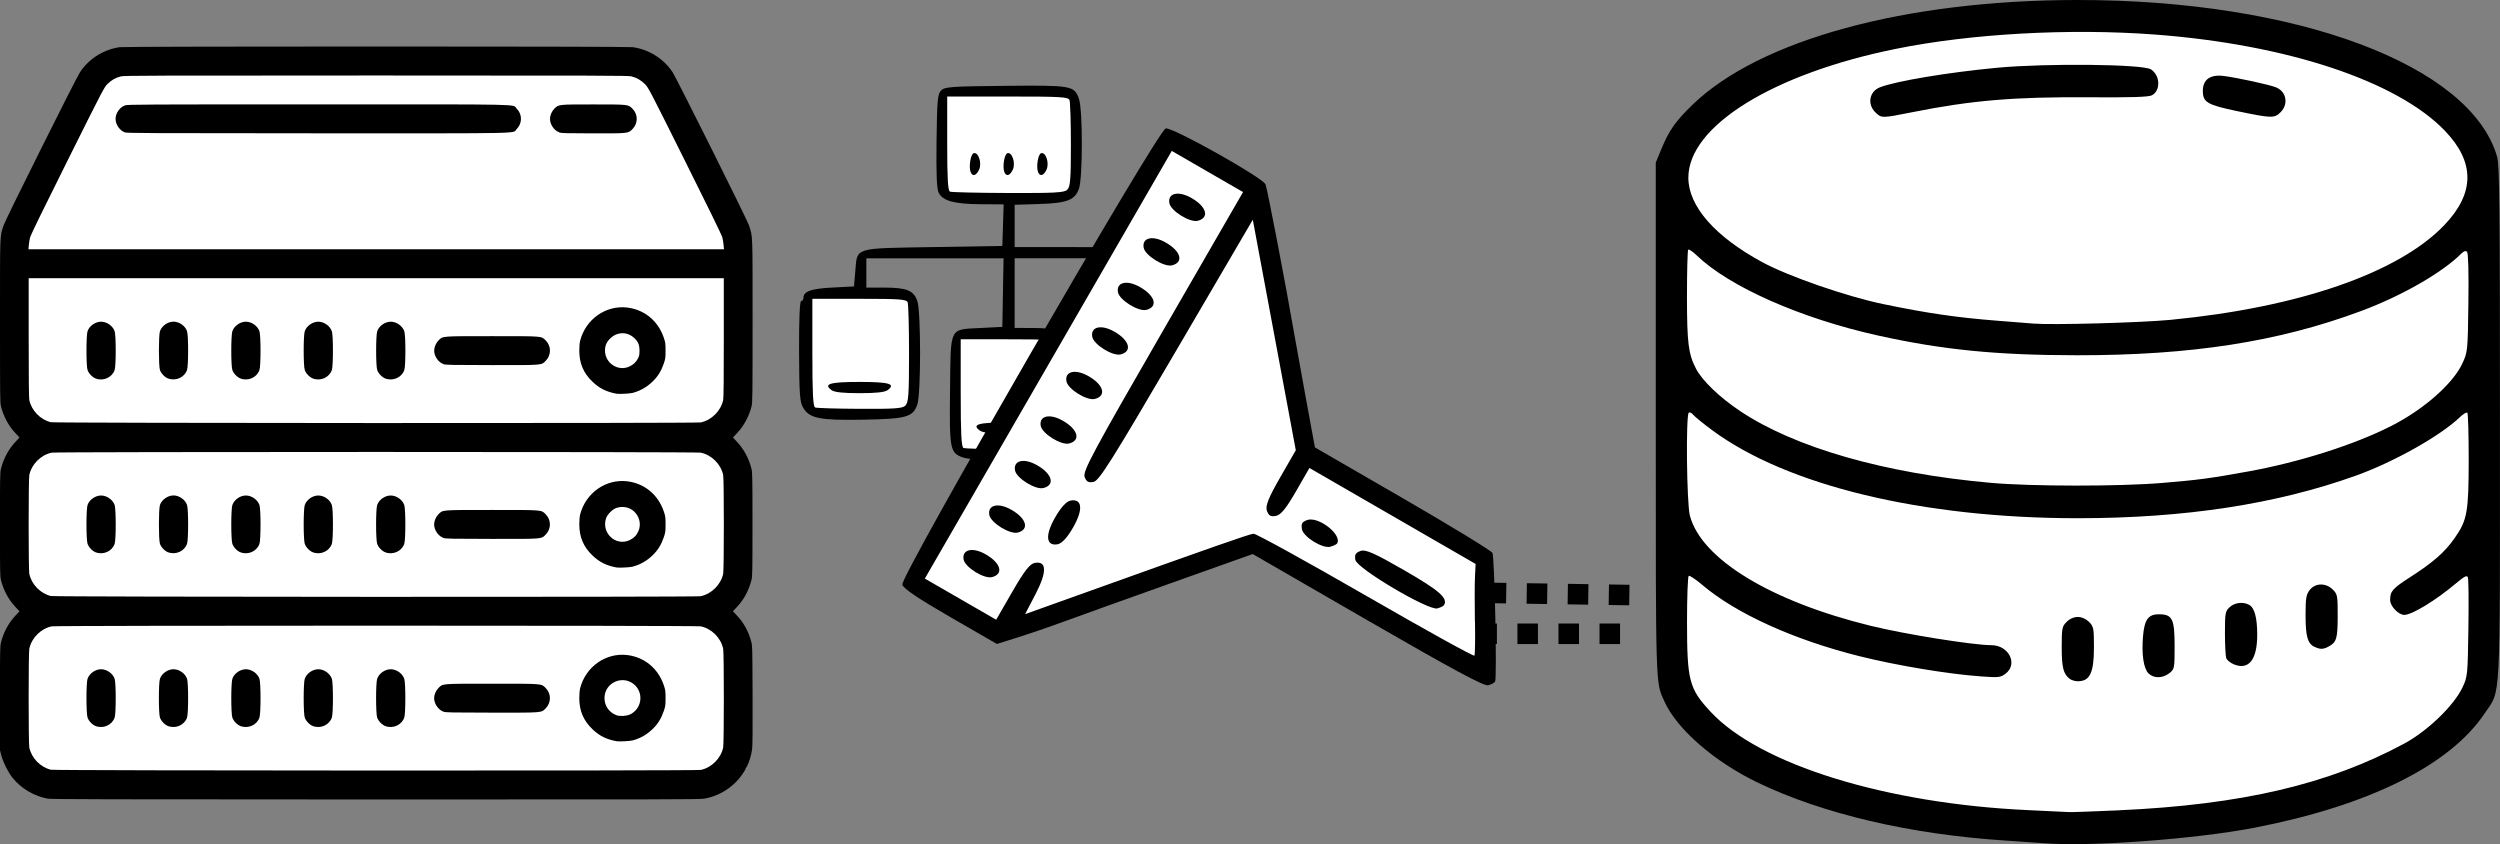 <?xml version="1.0" encoding="UTF-8" standalone="no"?>
<!-- Created with Inkscape (http://www.inkscape.org/) -->

<svg
   xmlns:dc="http://purl.org/dc/elements/1.1/"
   xmlns:cc="http://creativecommons.org/ns#"
   xmlns:rdf="http://www.w3.org/1999/02/22-rdf-syntax-ns#"
   xmlns:svg="http://www.w3.org/2000/svg"
   xmlns="http://www.w3.org/2000/svg"
   xmlns:sodipodi="http://sodipodi.sourceforge.net/DTD/sodipodi-0.dtd"
   xmlns:inkscape="http://www.inkscape.org/namespaces/inkscape"
   width="48.719mm"
   height="16.45mm"
   viewBox="0 0 48.719 16.45"
   version="1.1"
   id="svg6324"
   sodipodi:docname="mbuto.svg"
   inkscape:version="0.92.5 (2060ec1f9f, 2020-04-08)">
  <rect x="0" y="0" width="48.719" height="16.45" fill="#808080" stroke="none"/>
  <defs
     id="defs6318">
    <clipPath
       clipPathUnits="userSpaceOnUse"
       id="clipPath5849">
      <path
         style="fill:none;stroke:#000000;stroke-width:0.1;stroke-linecap:butt;stroke-linejoin:miter;stroke-miterlimit:4;stroke-dasharray:none;stroke-opacity:1"
         d="m 101.763,185.047 -1.303,-0.017 -2.372,4.109 0.05,2.522 -1.503,1.854 -2.506,0.986 -0.234,-0.919 7.066,-12.729 1.153,-1.42 0.668,0.367 -0.067,3.207 z"
         id="path5851"
         inkscape:connector-curvature="0" />
    </clipPath>
    <clipPath
       clipPathUnits="userSpaceOnUse"
       id="clipPath5819">
      <path
         style="fill:none;stroke:#000000;stroke-width:0.265px;stroke-linecap:butt;stroke-linejoin:miter;stroke-opacity:1"
         d="m 85.125,161.093 -3.341,5.813 0.334,2.472 6.615,-0.167 -0.033,-6.414 -1.804,-1.57 z"
         id="path5821"
         inkscape:connector-curvature="0" />
    </clipPath>
    <clipPath
       clipPathUnits="userSpaceOnUse"
       id="clipPath5831">
      <path
         style="fill:none;stroke:#000000;stroke-width:0.265px;stroke-linecap:butt;stroke-linejoin:miter;stroke-opacity:1"
         d="m 85.393,160.693 -3.307,5.913 -5.279,-1.27 2.038,-8.586 5.312,1.503 z"
         id="path5833"
         inkscape:connector-curvature="0" />
    </clipPath>
    <clipPath
       clipPathUnits="userSpaceOnUse"
       id="clipPath5686">
      <path
         inkscape:connector-curvature="0"
         id="path5688"
         d="m 81.737,161.661 -3.118,5.457 -3.614,-1.228 0.165,-3.095 2.244,-1.299 0.307,-2.646 3.449,0.378 -0.071,2.669 z"
         style="fill:none;stroke:#000000;stroke-width:0.265px;stroke-linecap:butt;stroke-linejoin:miter;stroke-opacity:1"
         sodipodi:nodetypes="ccccccccc" />
    </clipPath>
    <clipPath
       clipPathUnits="userSpaceOnUse"
       id="clipPath5831-6">
      <path
         style="fill:none;stroke:#000000;stroke-width:0.265px;stroke-linecap:butt;stroke-linejoin:miter;stroke-opacity:1"
         d="m 85.393,160.693 -3.307,5.913 -5.279,-1.27 2.038,-8.586 5.312,1.503 z"
         id="path5833-2"
         inkscape:connector-curvature="0" />
    </clipPath>
  </defs>
  <sodipodi:namedview
     id="base"
     pagecolor="#ffffff"
     bordercolor="#666666"
     borderopacity="1.0"
     inkscape:pageopacity="0.0"
     inkscape:pageshadow="2"
     inkscape:zoom="3.959798"
     inkscape:cx="101.45203"
     inkscape:cy="20.15353"
     inkscape:document-units="mm"
     inkscape:current-layer="layer1"
     showgrid="false"
     inkscape:window-width="1115"
     inkscape:window-height="1040"
     inkscape:window-x="801"
     inkscape:window-y="38"
     inkscape:window-maximized="0"
     inkscape:snap-global="false"
     inkscape:snap-bbox="false"
     inkscape:snap-to-guides="true"
     inkscape:snap-page="true"
     inkscape:pagecheckerboard="true"
     fit-margin-top="0"
     fit-margin-left="0"
     fit-margin-right="0"
     fit-margin-bottom="0" />
  <g
     inkscape:label="Layer 1"
     inkscape:groupmode="layer"
     id="layer1"
     transform="translate(-0.029,0.01)">
    <g
       id="g7381">
      <path
         sodipodi:nodetypes="ccccccc"
         inkscape:connector-curvature="0"
         id="path6960"
         d="m 18.662,6.494 h 1.937 l 0.059,0.154 c -0.39,0.457 -1.205,1.865 -1.448,2.195 l -0.407,-0.069 -0.142,-0.094 z"
         style="fill:#ffffff;stroke:none;stroke-width:0.265px;stroke-linecap:butt;stroke-linejoin:miter;stroke-opacity:1" />
      <path
         inkscape:connector-curvature="0"
         id="path6958"
         d="m 15.792,5.703 1.819,-0.035 0.189,0.165 v 2.02 l -0.236,0.118 -1.677,0.024 -0.213,-0.248 0.047,-1.902 z"
         style="fill:#ffffff;stroke:none;stroke-width:0.265px;stroke-linecap:butt;stroke-linejoin:miter;stroke-opacity:1" />
      <path
         inkscape:connector-curvature="0"
         id="path6956"
         d="m 18.426,1.757 1.228,-0.035 1.228,0.071 0.047,0.957 -0.047,0.98 -1.193,0.071 -1.252,-0.035 -0.094,-0.945 0.024,-0.839 z"
         style="fill:#ffffff;stroke:none;stroke-width:0.265px;stroke-linecap:butt;stroke-linejoin:miter;stroke-opacity:1" />
    </g>
    <g
       id="g7397">
      <g
         id="g7203">
        <path
           style="fill:#ffffff;stroke:none;stroke-width:0.265px;stroke-linecap:butt;stroke-linejoin:miter;stroke-opacity:1"
           d="m 2.326,1.302 10.357,-0.017 1.888,3.391 -0.067,3.324 -0.451,0.601 0.551,0.518 -0.067,2.288 -0.384,0.501 c 0,0 0.418,0.852 0.418,0.752 0,-0.1 0,2.305 0,2.305 l -0.869,0.334 -12.695,0.084 -0.568,-0.752 -0.017,-2.088 0.451,-0.585 -0.384,-0.651 0.033,-2.355 0.334,-0.451 -0.501,-0.718 0.084,-3.157 L 1.958,1.536 Z"
           id="path6850"
           inkscape:connector-curvature="0" />
      </g>
      <path
         inkscape:connector-curvature="0"
         id="path5696"
         d="M 0.96,15.554 C 0.696,15.507 0.438,15.354 0.275,15.149 0.185,15.036 0.089,14.844 0.054,14.708 l -0.026,-0.102 V 13.596 c 0,-0.922 0.002,-1.017 0.02,-1.086 0.052,-0.202 0.146,-0.377 0.28,-0.521 l 0.081,-0.086 -0.081,-0.086 C 0.195,11.673 0.1,11.498 0.048,11.296 c -0.018,-0.069 -0.02,-0.165 -0.02,-1.086 0,-0.922 0.002,-1.017 0.02,-1.086 C 0.1,8.921 0.195,8.746 0.329,8.602 L 0.409,8.516 0.329,8.43 C 0.195,8.287 0.1,8.111 0.048,7.909 0.03,7.839 0.029,7.715 0.029,6.247 c 0,-1.751 -0.004,-1.638 0.071,-1.868 0.037,-0.112 1.404,-2.854 1.487,-2.98 0.172,-0.263 0.462,-0.446 0.778,-0.49 0.124,-0.017 9.87,-0.017 9.994,0 0.316,0.044 0.606,0.227 0.778,0.49 0.082,0.126 1.45,2.868 1.487,2.98 0.075,0.23 0.071,0.117 0.071,1.868 0,1.468 -0.002,1.592 -0.02,1.662 C 14.622,8.111 14.527,8.287 14.393,8.43 l -0.081,0.086 0.081,0.086 c 0.134,0.144 0.228,0.319 0.28,0.521 0.018,0.069 0.02,0.165 0.02,1.086 0,0.922 -0.002,1.017 -0.02,1.086 -0.052,0.202 -0.146,0.377 -0.28,0.521 l -0.081,0.086 0.076,0.081 c 0.133,0.141 0.223,0.303 0.279,0.504 0.024,0.085 0.024,0.102 0.028,1.046 0.003,0.656 -2.48e-4,0.989 -0.009,1.054 -0.064,0.488 -0.444,0.881 -0.933,0.967 -0.086,0.015 -0.829,0.017 -6.404,0.016 -5.25,-8.5e-4 -6.32,-0.004 -6.391,-0.016 z m 12.725,-0.56 c 0.211,-0.044 0.393,-0.226 0.437,-0.437 0.017,-0.083 0.017,-1.84 0,-1.924 -0.044,-0.212 -0.225,-0.393 -0.437,-0.437 -0.085,-0.018 -12.563,-0.018 -12.648,0 -0.212,0.044 -0.393,0.225 -0.437,0.437 -0.017,0.083 -0.017,1.84 0,1.924 0.043,0.206 0.216,0.384 0.42,0.433 0.079,0.019 12.572,0.023 12.664,0.004 z m -1.639,-0.559 c -0.198,-0.036 -0.333,-0.103 -0.47,-0.233 -0.176,-0.168 -0.258,-0.36 -0.258,-0.607 0,-0.073 0.007,-0.156 0.016,-0.191 0.108,-0.423 0.504,-0.701 0.924,-0.648 0.331,0.042 0.594,0.259 0.705,0.582 0.033,0.097 0.036,0.115 0.036,0.257 0,0.142 -0.003,0.16 -0.036,0.256 -0.049,0.143 -0.116,0.25 -0.218,0.348 -0.115,0.11 -0.237,0.179 -0.388,0.22 -0.049,0.013 -0.264,0.025 -0.31,0.016 z m 0.265,-0.524 c 0.217,-0.106 0.266,-0.394 0.096,-0.564 -0.22,-0.22 -0.598,-0.064 -0.598,0.247 0,0.152 0.089,0.279 0.234,0.334 0.066,0.025 0.199,0.017 0.268,-0.017 z M 1.898,14.141 c -0.067,-0.024 -0.139,-0.098 -0.163,-0.167 -0.028,-0.081 -0.028,-0.675 0,-0.756 0.035,-0.104 0.152,-0.186 0.264,-0.186 0.112,0 0.228,0.082 0.264,0.186 0.028,0.081 0.028,0.675 0,0.756 -0.049,0.143 -0.215,0.22 -0.364,0.167 z m 1.411,0 c -0.067,-0.024 -0.139,-0.098 -0.163,-0.167 -0.028,-0.081 -0.028,-0.675 0,-0.756 0.035,-0.104 0.152,-0.186 0.264,-0.186 0.112,0 0.228,0.082 0.264,0.186 0.028,0.081 0.028,0.675 0,0.756 -0.049,0.143 -0.215,0.22 -0.364,0.167 z m 1.411,0 c -0.067,-0.024 -0.139,-0.098 -0.163,-0.167 -0.028,-0.081 -0.028,-0.675 0,-0.756 0.035,-0.104 0.152,-0.186 0.264,-0.186 0.112,0 0.228,0.082 0.264,0.186 0.028,0.081 0.028,0.675 0,0.756 -0.049,0.143 -0.215,0.22 -0.364,0.167 z m 1.411,0 c -0.067,-0.024 -0.139,-0.098 -0.163,-0.167 -0.028,-0.081 -0.028,-0.675 0,-0.756 0.035,-0.104 0.152,-0.186 0.264,-0.186 0.112,0 0.228,0.082 0.264,0.186 0.028,0.081 0.028,0.675 0,0.756 -0.049,0.143 -0.215,0.22 -0.364,0.167 z m 1.411,0 c -0.067,-0.024 -0.139,-0.098 -0.163,-0.167 -0.028,-0.081 -0.028,-0.675 0,-0.756 0.035,-0.104 0.152,-0.186 0.264,-0.186 0.112,0 0.228,0.082 0.264,0.186 0.028,0.081 0.028,0.675 0,0.756 -0.049,0.143 -0.215,0.22 -0.364,0.167 z m 1.129,-0.282 c -0.1,-0.035 -0.182,-0.154 -0.182,-0.263 0,-0.068 0.034,-0.147 0.084,-0.198 0.088,-0.088 0.044,-0.084 1.045,-0.084 1,0 0.957,-0.004 1.045,0.084 0.11,0.11 0.11,0.285 0,0.396 -0.088,0.088 -0.043,0.085 -1.049,0.084 -0.778,-7.8e-4 -0.899,-0.003 -0.942,-0.018 z m 5.014,-2.251 c 0.211,-0.044 0.393,-0.226 0.437,-0.437 0.017,-0.083 0.017,-1.84 0,-1.924 C 14.078,9.036 13.896,8.855 13.685,8.811 13.6,8.793 1.122,8.793 1.037,8.811 0.825,8.855 0.644,9.036 0.6,9.248 c -0.017,0.083 -0.017,1.84 0,1.924 0.043,0.206 0.216,0.384 0.42,0.433 0.079,0.019 12.572,0.023 12.664,0.004 z m -1.639,-0.559 c -0.198,-0.036 -0.333,-0.103 -0.47,-0.233 -0.176,-0.168 -0.258,-0.36 -0.258,-0.607 0,-0.073 0.007,-0.156 0.016,-0.191 0.108,-0.423 0.504,-0.701 0.924,-0.648 0.331,0.042 0.594,0.259 0.705,0.582 0.033,0.097 0.036,0.115 0.036,0.257 0,0.142 -0.003,0.16 -0.036,0.256 -0.049,0.143 -0.116,0.25 -0.218,0.348 -0.115,0.11 -0.237,0.179 -0.388,0.22 -0.049,0.013 -0.264,0.025 -0.31,0.016 z m 0.254,-0.534 c 0.083,-0.04 0.131,-0.089 0.17,-0.175 0.059,-0.129 0.021,-0.29 -0.091,-0.389 -0.09,-0.079 -0.22,-0.103 -0.339,-0.062 -0.076,0.026 -0.175,0.125 -0.2,0.2 -0.098,0.288 0.191,0.555 0.461,0.426 z M 1.898,10.755 C 1.831,10.731 1.759,10.656 1.735,10.588 c -0.028,-0.081 -0.028,-0.675 0,-0.756 0.035,-0.104 0.152,-0.186 0.264,-0.186 0.112,0 0.228,0.082 0.264,0.186 0.028,0.081 0.028,0.675 0,0.756 -0.049,0.143 -0.215,0.22 -0.364,0.167 z m 1.411,0 C 3.242,10.731 3.17,10.656 3.146,10.588 3.119,10.507 3.119,9.912 3.146,9.831 3.182,9.727 3.298,9.645 3.41,9.645 c 0.112,0 0.228,0.082 0.264,0.186 0.028,0.081 0.028,0.675 0,0.756 -0.049,0.143 -0.215,0.22 -0.364,0.167 z m 1.411,0 c -0.067,-0.024 -0.139,-0.098 -0.163,-0.167 -0.028,-0.081 -0.028,-0.675 0,-0.756 0.035,-0.104 0.152,-0.186 0.264,-0.186 0.112,0 0.228,0.082 0.264,0.186 0.028,0.081 0.028,0.675 0,0.756 -0.049,0.143 -0.215,0.22 -0.364,0.167 z m 1.411,0 c -0.067,-0.024 -0.139,-0.098 -0.163,-0.167 -0.028,-0.081 -0.028,-0.675 0,-0.756 0.035,-0.104 0.152,-0.186 0.264,-0.186 0.112,0 0.228,0.082 0.264,0.186 0.028,0.081 0.028,0.675 0,0.756 -0.049,0.143 -0.215,0.22 -0.364,0.167 z m 1.411,0 c -0.067,-0.024 -0.139,-0.098 -0.163,-0.167 -0.028,-0.081 -0.028,-0.675 0,-0.756 0.035,-0.104 0.152,-0.186 0.264,-0.186 0.112,0 0.228,0.082 0.264,0.186 0.028,0.081 0.028,0.675 0,0.756 -0.049,0.143 -0.215,0.22 -0.364,0.167 z m 1.129,-0.282 c -0.1,-0.035 -0.182,-0.154 -0.182,-0.263 0,-0.068 0.034,-0.147 0.084,-0.198 0.088,-0.088 0.044,-0.084 1.045,-0.084 1,0 0.957,-0.004 1.045,0.084 0.11,0.11 0.11,0.285 0,0.396 -0.088,0.088 -0.043,0.085 -1.049,0.084 -0.778,-7.8e-4 -0.899,-0.003 -0.942,-0.018 z m 5.014,-2.251 c 0.211,-0.044 0.393,-0.226 0.437,-0.437 0.009,-0.041 0.012,-0.416 0.012,-1.216 V 5.412 H 7.361 0.588 v 1.157 c 0,0.801 0.004,1.175 0.012,1.216 0.043,0.206 0.216,0.384 0.42,0.433 0.079,0.019 12.572,0.023 12.664,0.004 z M 12.046,7.663 C 11.848,7.627 11.712,7.559 11.576,7.43 11.4,7.262 11.318,7.07 11.318,6.823 c 0,-0.073 0.007,-0.156 0.016,-0.191 0.108,-0.423 0.504,-0.701 0.924,-0.648 0.331,0.042 0.594,0.259 0.705,0.582 0.033,0.097 0.036,0.115 0.036,0.257 0,0.142 -0.003,0.16 -0.036,0.256 -0.049,0.143 -0.116,0.25 -0.218,0.348 -0.115,0.11 -0.237,0.179 -0.388,0.22 -0.049,0.013 -0.264,0.025 -0.31,0.016 z m 0.248,-0.53 c 0.077,-0.036 0.129,-0.084 0.167,-0.157 0.025,-0.048 0.03,-0.071 0.03,-0.152 3.27e-4,-0.117 -0.027,-0.18 -0.11,-0.254 -0.135,-0.121 -0.33,-0.114 -0.461,0.016 -0.072,0.072 -0.101,0.139 -0.101,0.237 -2.14e-4,0.244 0.256,0.412 0.474,0.31 z M 1.898,7.368 C 1.831,7.344 1.759,7.27 1.735,7.201 c -0.028,-0.081 -0.028,-0.675 0,-0.756 0.035,-0.104 0.152,-0.186 0.264,-0.186 0.112,0 0.228,0.082 0.264,0.186 0.028,0.081 0.028,0.675 0,0.756 C 2.213,7.345 2.047,7.421 1.898,7.368 Z m 1.411,0 C 3.242,7.344 3.17,7.27 3.146,7.201 3.119,7.12 3.119,6.526 3.146,6.445 3.182,6.341 3.298,6.258 3.41,6.258 c 0.112,0 0.228,0.082 0.264,0.186 0.028,0.081 0.028,0.675 0,0.756 -0.049,0.143 -0.215,0.22 -0.364,0.167 z m 1.411,0 C 4.654,7.344 4.581,7.27 4.557,7.201 c -0.028,-0.081 -0.028,-0.675 0,-0.756 0.035,-0.104 0.152,-0.186 0.264,-0.186 0.112,0 0.228,0.082 0.264,0.186 0.028,0.081 0.028,0.675 0,0.756 -0.049,0.143 -0.215,0.22 -0.364,0.167 z m 1.411,0 C 6.065,7.344 5.992,7.27 5.968,7.201 c -0.028,-0.081 -0.028,-0.675 0,-0.756 0.035,-0.104 0.152,-0.186 0.264,-0.186 0.112,0 0.228,0.082 0.264,0.186 0.028,0.081 0.028,0.675 0,0.756 -0.049,0.143 -0.215,0.22 -0.364,0.167 z m 1.411,0 C 7.476,7.344 7.403,7.27 7.38,7.201 c -0.028,-0.081 -0.028,-0.675 0,-0.756 0.035,-0.104 0.152,-0.186 0.264,-0.186 0.112,0 0.228,0.082 0.264,0.186 0.028,0.081 0.028,0.675 0,0.756 -0.049,0.143 -0.215,0.22 -0.364,0.167 z M 8.671,7.086 C 8.572,7.051 8.49,6.932 8.49,6.823 c 0,-0.068 0.034,-0.147 0.084,-0.198 0.088,-0.088 0.044,-0.084 1.045,-0.084 1,0 0.957,-0.004 1.045,0.084 0.11,0.11 0.11,0.285 0,0.396 -0.088,0.088 -0.043,0.085 -1.049,0.084 -0.778,-7.8e-4 -0.899,-0.003 -0.942,-0.018 z m 5.459,-2.32 c -0.004,-0.045 -0.015,-0.112 -0.024,-0.15 -0.011,-0.043 -0.273,-0.58 -0.729,-1.493 -0.707,-1.417 -0.712,-1.426 -0.782,-1.496 -0.077,-0.076 -0.157,-0.122 -0.262,-0.149 -0.06,-0.015 -0.604,-0.017 -4.973,-0.017 -4.367,0 -4.913,0.002 -4.973,0.017 -0.106,0.027 -0.183,0.07 -0.259,0.145 -0.07,0.069 -0.071,0.07 -0.783,1.497 -0.457,0.915 -0.719,1.452 -0.73,1.496 -0.009,0.037 -0.02,0.105 -0.024,0.15 l -0.007,0.082 h 6.777 6.777 z M 2.462,2.57 C 2.363,2.535 2.281,2.416 2.281,2.307 c 0,-0.112 0.082,-0.228 0.186,-0.264 0.051,-0.017 0.341,-0.019 3.765,-0.019 4.162,0 3.774,-0.008 3.867,0.084 0.11,0.11 0.11,0.285 0,0.396 -0.093,0.093 0.296,0.085 -3.872,0.084 -3.334,-8e-4 -3.72,-0.003 -3.765,-0.018 z m 8.467,0 c -0.1,-0.035 -0.182,-0.154 -0.182,-0.263 0,-0.068 0.034,-0.147 0.084,-0.198 0.085,-0.085 0.077,-0.084 0.762,-0.084 0.685,0 0.677,-8.9e-4 0.762,0.084 0.11,0.11 0.11,0.285 0,0.396 -0.085,0.086 -0.076,0.085 -0.767,0.084 -0.522,-7.7e-4 -0.618,-0.003 -0.66,-0.018 z"
         style="fill:#000000;stroke-width:0.011" />
    </g>
    <path
       style="fill:none;stroke:#000000;stroke-width:0.4;stroke-linecap:butt;stroke-linejoin:miter;stroke-miterlimit:4;stroke-dasharray:0.4, 0.4;stroke-dashoffset:0;stroke-opacity:1"
       d="m 31.781,11.586 -3.051,-0.047"
       id="path5700"
       inkscape:connector-curvature="0"
       sodipodi:nodetypes="cc" />
    <g
       id="g7406">
      <path
         inkscape:connector-curvature="0"
         id="path7383"
         d="m 22.83,2.709 -5.011,8.603 1.721,1.002 4.911,-1.737 4.41,2.489 0.134,-0.301 -0.05,-1.904 -3.424,-2.021 -1.069,-5.245 z"
         style="fill:#ffffff;stroke:none;stroke-width:0.265px;stroke-linecap:butt;stroke-linejoin:miter;stroke-opacity:1" />
      <path
         inkscape:connector-curvature="0"
         id="path5702"
         d="m 29.03,13.344 c -0.081,0.022 -0.684,-0.303 -2.349,-1.264 l -2.239,-1.293 -1.638,0.583 c -0.901,0.321 -1.837,0.657 -2.08,0.747 -0.243,0.09 -0.627,0.221 -0.855,0.293 l -0.413,0.129 -0.907,-0.523 c -0.628,-0.363 -0.916,-0.557 -0.936,-0.633 -0.043,-0.159 4.974,-8.848 5.133,-8.89 0.122,-0.033 1.881,0.952 1.945,1.089 0.032,0.068 0.4,1.986 0.563,2.933 0.032,0.186 0.135,0.755 0.229,1.266 l 0.171,0.928 1.711,0.989 c 0.941,0.544 1.727,1.024 1.748,1.067 0.042,0.088 0.091,2.44 0.052,2.507 -0.014,0.024 -0.074,0.056 -0.134,0.072 z m -0.259,-1.245 c -0.006,-0.347 -0.005,-0.741 0.002,-0.875 l 0.012,-0.244 -1.619,-0.935 -1.619,-0.935 -0.263,0.456 c -0.193,0.335 -0.297,0.462 -0.392,0.478 -0.102,0.018 -0.138,-0.003 -0.174,-0.1 -0.034,-0.092 0.03,-0.253 0.259,-0.651 l 0.304,-0.529 -0.419,-2.246 -0.419,-2.246 -1.489,2.544 c -1.27,2.17 -1.508,2.547 -1.616,2.566 -0.101,0.017 -0.137,-0.003 -0.173,-0.1 -0.039,-0.105 0.17,-0.494 1.521,-2.835 L 24.253,3.733 23.558,3.332 22.864,2.931 20.458,7.098 l -2.406,4.167 0.695,0.401 0.695,0.401 0.313,-0.543 c 0.238,-0.412 0.344,-0.548 0.442,-0.565 0.232,-0.04 0.237,0.176 0.013,0.607 l -0.204,0.392 1.022,-0.366 c 2.661,-0.954 3.349,-1.195 3.429,-1.201 0.047,-0.004 1.03,0.538 2.185,1.203 1.154,0.666 2.108,1.194 2.12,1.173 0.012,-0.021 0.017,-0.322 0.011,-0.669 z m -0.73,-0.252 c -0.174,0.047 -1.571,-0.78 -1.599,-0.946 -0.018,-0.102 0.003,-0.138 0.1,-0.174 0.097,-0.036 0.274,0.043 0.856,0.378 0.683,0.394 0.851,0.542 0.772,0.677 -0.011,0.019 -0.069,0.048 -0.13,0.064 z m -2.084,-1.203 c -0.155,0.042 -0.531,-0.191 -0.557,-0.345 -0.017,-0.102 0.003,-0.138 0.1,-0.174 0.218,-0.081 0.686,0.282 0.587,0.454 -0.011,0.019 -0.069,0.048 -0.13,0.064 z m -5.321,-0.047 c -0.225,0.038 -0.243,-0.181 -0.043,-0.527 0.115,-0.2 0.22,-0.312 0.304,-0.326 0.225,-0.038 0.243,0.181 0.043,0.527 -0.115,0.2 -0.22,0.312 -0.304,0.326 z m -1.272,0.639 c -0.155,0.042 -0.531,-0.191 -0.557,-0.345 -0.034,-0.197 0.18,-0.244 0.435,-0.096 0.291,0.168 0.35,0.38 0.122,0.441 z m 0.501,-0.868 c -0.155,0.042 -0.531,-0.191 -0.557,-0.345 -0.034,-0.197 0.18,-0.244 0.435,-0.096 0.291,0.168 0.35,0.38 0.122,0.441 z m 0.501,-0.868 c -0.155,0.042 -0.531,-0.191 -0.557,-0.345 -0.034,-0.197 0.18,-0.244 0.435,-0.096 0.291,0.168 0.35,0.38 0.122,0.441 z m 0.501,-0.868 c -0.155,0.042 -0.531,-0.191 -0.557,-0.345 -0.034,-0.197 0.18,-0.244 0.435,-0.096 0.291,0.168 0.35,0.38 0.122,0.441 z m 0.501,-0.868 c -0.155,0.042 -0.531,-0.191 -0.557,-0.345 -0.034,-0.197 0.18,-0.244 0.435,-0.096 0.291,0.168 0.35,0.38 0.122,0.441 z M 21.871,6.896 c -0.155,0.042 -0.531,-0.191 -0.557,-0.345 -0.034,-0.197 0.18,-0.244 0.435,-0.096 0.291,0.168 0.35,0.38 0.122,0.441 z m 0.501,-0.868 c -0.155,0.042 -0.531,-0.191 -0.557,-0.345 -0.034,-0.197 0.18,-0.244 0.435,-0.096 0.291,0.168 0.35,0.38 0.122,0.441 z m 0.501,-0.868 c -0.155,0.042 -0.531,-0.191 -0.557,-0.345 -0.034,-0.197 0.18,-0.244 0.435,-0.096 0.291,0.168 0.35,0.38 0.122,0.441 z m 0.501,-0.868 c -0.155,0.042 -0.531,-0.191 -0.557,-0.345 -0.034,-0.197 0.18,-0.244 0.435,-0.096 0.291,0.168 0.35,0.38 0.122,0.441 z"
         style="fill:#000000;stroke-width:0.067" />
    </g>
    <path
       sodipodi:nodetypes="cc"
       inkscape:connector-curvature="0"
       id="path5704"
       d="M 31.6,12.341 H 28.931"
       style="fill:none;stroke:#000000;stroke-width:0.4;stroke-linecap:butt;stroke-linejoin:miter;stroke-miterlimit:4;stroke-dasharray:0.4, 0.4;stroke-dashoffset:0;stroke-opacity:1" />
    <path
       clip-path="url(#clipPath5686)"
       inkscape:connector-curvature="0"
       id="path5706"
       d="m 78.479,166.672 c -0.254,-0.094 -0.265,-0.151 -0.252,-1.307 0.014,-1.26 -0.023,-1.185 0.593,-1.217 l 0.426,-0.022 0.012,-0.668 0.012,-0.668 h -1.337 -1.337 v 0.285 0.285 l 0.361,6.4e-4 c 0.427,7.6e-4 0.562,0.057 0.633,0.263 0.071,0.207 0.071,1.805 0,2.013 -0.085,0.248 -0.209,0.283 -1.06,0.298 -0.846,0.015 -1.043,-0.025 -1.167,-0.236 -0.064,-0.109 -0.075,-0.266 -0.078,-1.102 -0.002,-0.623 0.013,-0.975 0.041,-0.975 0.024,0 0.044,-0.027 0.044,-0.06 0,-0.128 0.146,-0.181 0.565,-0.202 l 0.42,-0.022 0.026,-0.298 c 0.04,-0.47 -0.046,-0.443 1.52,-0.469 l 1.345,-0.022 0.013,-0.405 0.013,-0.405 -0.451,-0.003 c -0.507,-0.004 -0.731,-0.064 -0.813,-0.219 -0.041,-0.078 -0.052,-0.347 -0.044,-1.013 0.01,-0.803 0.021,-0.916 0.09,-0.986 0.07,-0.07 0.193,-0.079 1.248,-0.089 1.298,-0.013 1.345,-0.004 1.437,0.252 0.075,0.209 0.075,1.543 2.19e-4,1.752 -0.08,0.224 -0.23,0.282 -0.782,0.299 l -0.471,0.015 v 0.412 0.412 l 1.281,6.4e-4 c 0.929,4.7e-4 1.31,0.015 1.387,0.055 0.125,0.064 0.215,0.287 0.219,0.547 l 0.003,0.186 0.361,6.4e-4 c 0.653,0.001 0.683,0.057 0.683,1.27 0,0.954 -0.032,1.121 -0.238,1.226 -0.183,0.094 -1.544,0.117 -1.792,0.031 -0.278,-0.097 -0.287,-0.139 -0.274,-1.311 0.014,-1.26 -0.023,-1.185 0.593,-1.217 l 0.426,-0.022 0.014,-0.171 c 0.008,-0.094 0.002,-0.217 -0.012,-0.274 l -0.026,-0.103 H 80.799 79.486 v 0.679 0.679 l 0.361,6.4e-4 c 0.427,7.6e-4 0.562,0.057 0.633,0.263 0.071,0.207 0.071,1.805 0,2.013 -0.086,0.251 -0.206,0.284 -1.082,0.294 -0.537,0.006 -0.812,-0.008 -0.92,-0.048 z m 1.771,-0.227 c 0.058,-0.058 0.069,-0.212 0.069,-1.004 0,-0.514 -0.012,-0.966 -0.027,-1.004 -0.023,-0.06 -0.148,-0.069 -0.942,-0.069 h -0.915 v 1.048 c 0,0.797 0.013,1.053 0.055,1.07 0.03,0.012 0.423,0.024 0.873,0.025 0.689,0.003 0.829,-0.007 0.887,-0.065 z m -1.441,-0.297 c -0.166,-0.121 -0.034,-0.16 0.546,-0.16 0.579,0 0.712,0.039 0.546,0.16 -0.056,0.041 -0.225,0.059 -0.546,0.059 -0.321,0 -0.49,-0.018 -0.546,-0.059 z m -1.45,-0.492 c 0.058,-0.058 0.069,-0.212 0.069,-1.004 0,-0.514 -0.012,-0.966 -0.027,-1.004 -0.023,-0.06 -0.148,-0.069 -0.942,-0.069 h -0.915 v 1.048 c 0,0.797 0.013,1.053 0.055,1.07 0.03,0.012 0.423,0.024 0.873,0.026 0.689,0.003 0.829,-0.007 0.887,-0.065 z m -1.441,-0.297 c -0.166,-0.121 -0.034,-0.16 0.546,-0.16 0.579,0 0.712,0.039 0.546,0.16 -0.056,0.041 -0.225,0.059 -0.546,0.059 -0.321,0 -0.49,-0.018 -0.546,-0.059 z m 7.223,0.297 c 0.058,-0.058 0.069,-0.212 0.069,-1.004 0,-0.514 -0.012,-0.966 -0.027,-1.004 -0.023,-0.06 -0.148,-0.069 -0.942,-0.069 h -0.915 v 1.048 c 0,0.797 0.013,1.053 0.055,1.07 0.03,0.012 0.423,0.024 0.873,0.026 0.689,0.003 0.829,-0.007 0.887,-0.065 z m -1.441,-0.297 c -0.166,-0.121 -0.034,-0.16 0.546,-0.16 0.579,0 0.712,0.039 0.546,0.16 -0.056,0.041 -0.225,0.059 -0.546,0.059 -0.321,0 -0.49,-0.018 -0.546,-0.059 z m -1.187,-3.908 c 0.058,-0.058 0.069,-0.2 0.069,-0.872 0,-0.442 -0.012,-0.835 -0.027,-0.873 -0.023,-0.061 -0.171,-0.069 -1.205,-0.069 h -1.178 v 0.916 c 0,0.692 0.013,0.922 0.055,0.938 0.03,0.012 0.541,0.024 1.136,0.026 0.927,0.003 1.091,-0.006 1.15,-0.065 z m -1.885,-0.343 c -0.039,-0.101 4.45e-4,-0.347 0.059,-0.366 0.091,-0.03 0.165,0.19 0.107,0.318 -0.055,0.121 -0.129,0.143 -0.166,0.048 z m 0.657,0 c -0.039,-0.101 4.46e-4,-0.347 0.059,-0.366 0.091,-0.03 0.165,0.19 0.107,0.318 -0.055,0.121 -0.129,0.143 -0.166,0.048 z m 0.657,0 c -0.039,-0.101 4.47e-4,-0.347 0.059,-0.366 0.091,-0.03 0.165,0.19 0.107,0.318 -0.055,0.121 -0.129,0.143 -0.166,0.048 z"
       style="fill:#000000;stroke-width:0.044"
       transform="translate(-59.684,-157.766)" />
    <g
       id="g7402">
      <g
         id="g7206">
        <path
           style="fill:#ffffff;stroke:none;stroke-width:0.265px;stroke-linecap:butt;stroke-linejoin:miter;stroke-opacity:1"
           d="M 32.745,3.311 32.839,13.54 l 0.709,0.969 2.315,1.11 3.189,0.52 3.614,-0.094 2.788,-0.472 1.701,-0.827 0.921,-0.732 0.496,-0.756 L 48.525,3.122 47.651,1.964 45.265,0.878 42.667,0.382 l -3.024,0.071 -2.433,0.118 -2.764,0.874 -1.299,1.11 z"
           id="path6856"
           inkscape:connector-curvature="0" />
      </g>
      <path
         inkscape:connector-curvature="0"
         id="path5751"
         d="m 39.874,16.423 c -0.086,-0.006 -0.44,-0.031 -0.785,-0.054 C 37.243,16.247 35.557,15.852 34.285,15.242 33.442,14.837 32.709,14.201 32.465,13.661 32.29,13.271 32.296,13.482 32.296,8.184 V 3.158 l 0.114,-0.275 c 0.147,-0.355 0.271,-0.53 0.599,-0.849 1.309,-1.269 4.155,-2.044 7.513,-2.044 4.266,0 7.651,1.265 8.169,3.052 0.048,0.164 0.056,0.963 0.056,5.181 0,5.604 0.022,5.191 -0.296,5.666 -0.675,1.011 -2.251,1.796 -4.475,2.229 -1.139,0.222 -3.211,0.376 -4.103,0.305 z m 1.459,-0.643 c 2.379,-0.108 4.079,-0.506 5.55,-1.3 0.454,-0.245 0.968,-0.741 1.134,-1.094 0.099,-0.21 0.102,-0.24 0.115,-1.151 0.008,-0.514 0.003,-0.962 -0.01,-0.994 -0.018,-0.046 -0.069,-0.02 -0.229,0.115 -0.392,0.331 -0.86,0.617 -1.011,0.617 -0.112,0 -0.275,-0.171 -0.275,-0.289 0,-0.172 0.045,-0.224 0.386,-0.444 0.459,-0.296 0.678,-0.488 0.871,-0.764 0.246,-0.35 0.273,-0.504 0.274,-1.529 2.8e-4,-0.488 -0.012,-0.899 -0.026,-0.914 -0.015,-0.015 -0.081,0.025 -0.147,0.088 -0.384,0.366 -1.286,0.873 -2.025,1.138 -1.551,0.556 -3.332,0.829 -5.413,0.83 -3.034,10e-4 -5.679,-0.636 -7.139,-1.721 -0.169,-0.125 -0.331,-0.257 -0.36,-0.293 -0.029,-0.036 -0.069,-0.056 -0.088,-0.044 -0.06,0.037 -0.042,1.774 0.021,2.009 0.225,0.846 1.573,1.667 3.524,2.146 0.669,0.164 1.996,0.377 2.351,0.377 0.336,0 0.522,0.362 0.282,0.551 -0.1,0.079 -0.136,0.083 -0.481,0.058 -0.644,-0.046 -1.648,-0.213 -2.375,-0.395 -1.278,-0.32 -2.403,-0.83 -3.059,-1.388 -0.128,-0.108 -0.247,-0.188 -0.265,-0.177 -0.018,0.011 -0.033,0.412 -0.033,0.892 6.23e-4,1.151 0.04,1.304 0.456,1.753 0.955,1.031 3.418,1.795 6.199,1.921 0.389,0.018 0.745,0.035 0.792,0.038 0.047,0.003 0.489,-0.013 0.982,-0.035 z m -0.972,-2.562 c -0.122,-0.094 -0.154,-0.221 -0.154,-0.616 0,-0.369 0.006,-0.404 0.096,-0.493 0.061,-0.061 0.141,-0.096 0.218,-0.096 0.076,0 0.157,0.036 0.218,0.096 0.09,0.09 0.096,0.124 0.096,0.493 0,0.499 -0.078,0.664 -0.314,0.664 -0.054,0 -0.126,-0.021 -0.16,-0.048 z m 1.538,-0.104 c -0.097,-0.097 -0.137,-0.37 -0.108,-0.722 0.028,-0.336 0.106,-0.437 0.329,-0.431 0.245,0.006 0.287,0.098 0.287,0.622 0,0.433 -0.002,0.446 -0.103,0.526 -0.13,0.102 -0.305,0.104 -0.404,0.005 z m 1.658,-0.18 c -0.065,-0.027 -0.129,-0.08 -0.143,-0.116 -0.014,-0.036 -0.026,-0.256 -0.026,-0.488 0,-0.39 0.006,-0.428 0.091,-0.507 0.096,-0.09 0.26,-0.111 0.379,-0.047 0.106,0.057 0.159,0.25 0.159,0.586 -1.2e-4,0.487 -0.167,0.695 -0.459,0.573 z m 1.573,-0.34 c -0.132,-0.064 -0.171,-0.204 -0.171,-0.618 0,-0.331 0.012,-0.4 0.081,-0.489 0.109,-0.139 0.315,-0.142 0.45,-0.008 0.091,0.091 0.096,0.122 0.095,0.52 -10e-4,0.44 -0.022,0.509 -0.183,0.594 -0.102,0.054 -0.16,0.054 -0.273,-2.3e-4 z m -2.959,-3.193 c 0.706,-0.059 0.923,-0.088 1.669,-0.223 1.001,-0.182 2.058,-0.517 2.783,-0.884 0.629,-0.318 1.204,-0.821 1.389,-1.216 0.106,-0.227 0.108,-0.238 0.12,-1.186 0.008,-0.59 -0.002,-0.972 -0.026,-0.995 -0.025,-0.025 -0.064,-0.013 -0.111,0.034 -0.374,0.374 -1.161,0.825 -1.957,1.121 -1.608,0.599 -3.309,0.863 -5.536,0.861 -1.561,-0.001 -2.618,-0.106 -3.868,-0.383 -1.506,-0.333 -2.903,-0.95 -3.539,-1.562 -0.078,-0.076 -0.154,-0.126 -0.167,-0.113 -0.013,0.013 -0.024,0.423 -0.024,0.911 4.83e-4,0.909 0.027,1.12 0.175,1.407 0.121,0.234 0.459,0.559 0.86,0.827 1.072,0.716 2.824,1.217 4.893,1.4 0.798,0.07 2.505,0.071 3.337,10e-4 z M 42.328,6.223 c 2.497,-0.241 4.438,-0.912 5.332,-1.843 0.597,-0.622 0.604,-1.224 0.019,-1.836 C 46.75,1.57 44.592,0.854 42.007,0.662 40.352,0.539 38.431,0.646 36.971,0.943 34.574,1.429 32.931,2.45 32.931,3.452 c 0,0.557 0.52,1.15 1.446,1.65 0.509,0.275 1.642,0.667 2.356,0.815 0.854,0.177 1.427,0.261 2.218,0.323 0.292,0.023 0.61,0.048 0.707,0.056 0.366,0.03 2.085,-0.017 2.67,-0.073 z M 36.574,2.178 C 36.413,2.018 36.458,1.773 36.663,1.692 36.969,1.571 38,1.399 38.951,1.31 c 0.969,-0.09 2.84,-0.07 2.995,0.032 0.182,0.119 0.192,0.412 0.019,0.505 -0.063,0.034 -0.403,0.044 -1.207,0.039 -1.48,-0.011 -2.31,0.06 -3.476,0.293 -0.582,0.117 -0.59,0.116 -0.708,-0.002 z m 7.058,-0.021 c -0.591,-0.124 -0.675,-0.173 -0.675,-0.396 0,-0.222 0.146,-0.325 0.411,-0.29 0.274,0.036 0.882,0.168 1.014,0.221 0.205,0.082 0.249,0.326 0.089,0.486 -0.119,0.119 -0.174,0.118 -0.838,-0.021 z"
         style="fill:#000000;stroke-width:0.039" />
    </g>
  </g>
</svg>
